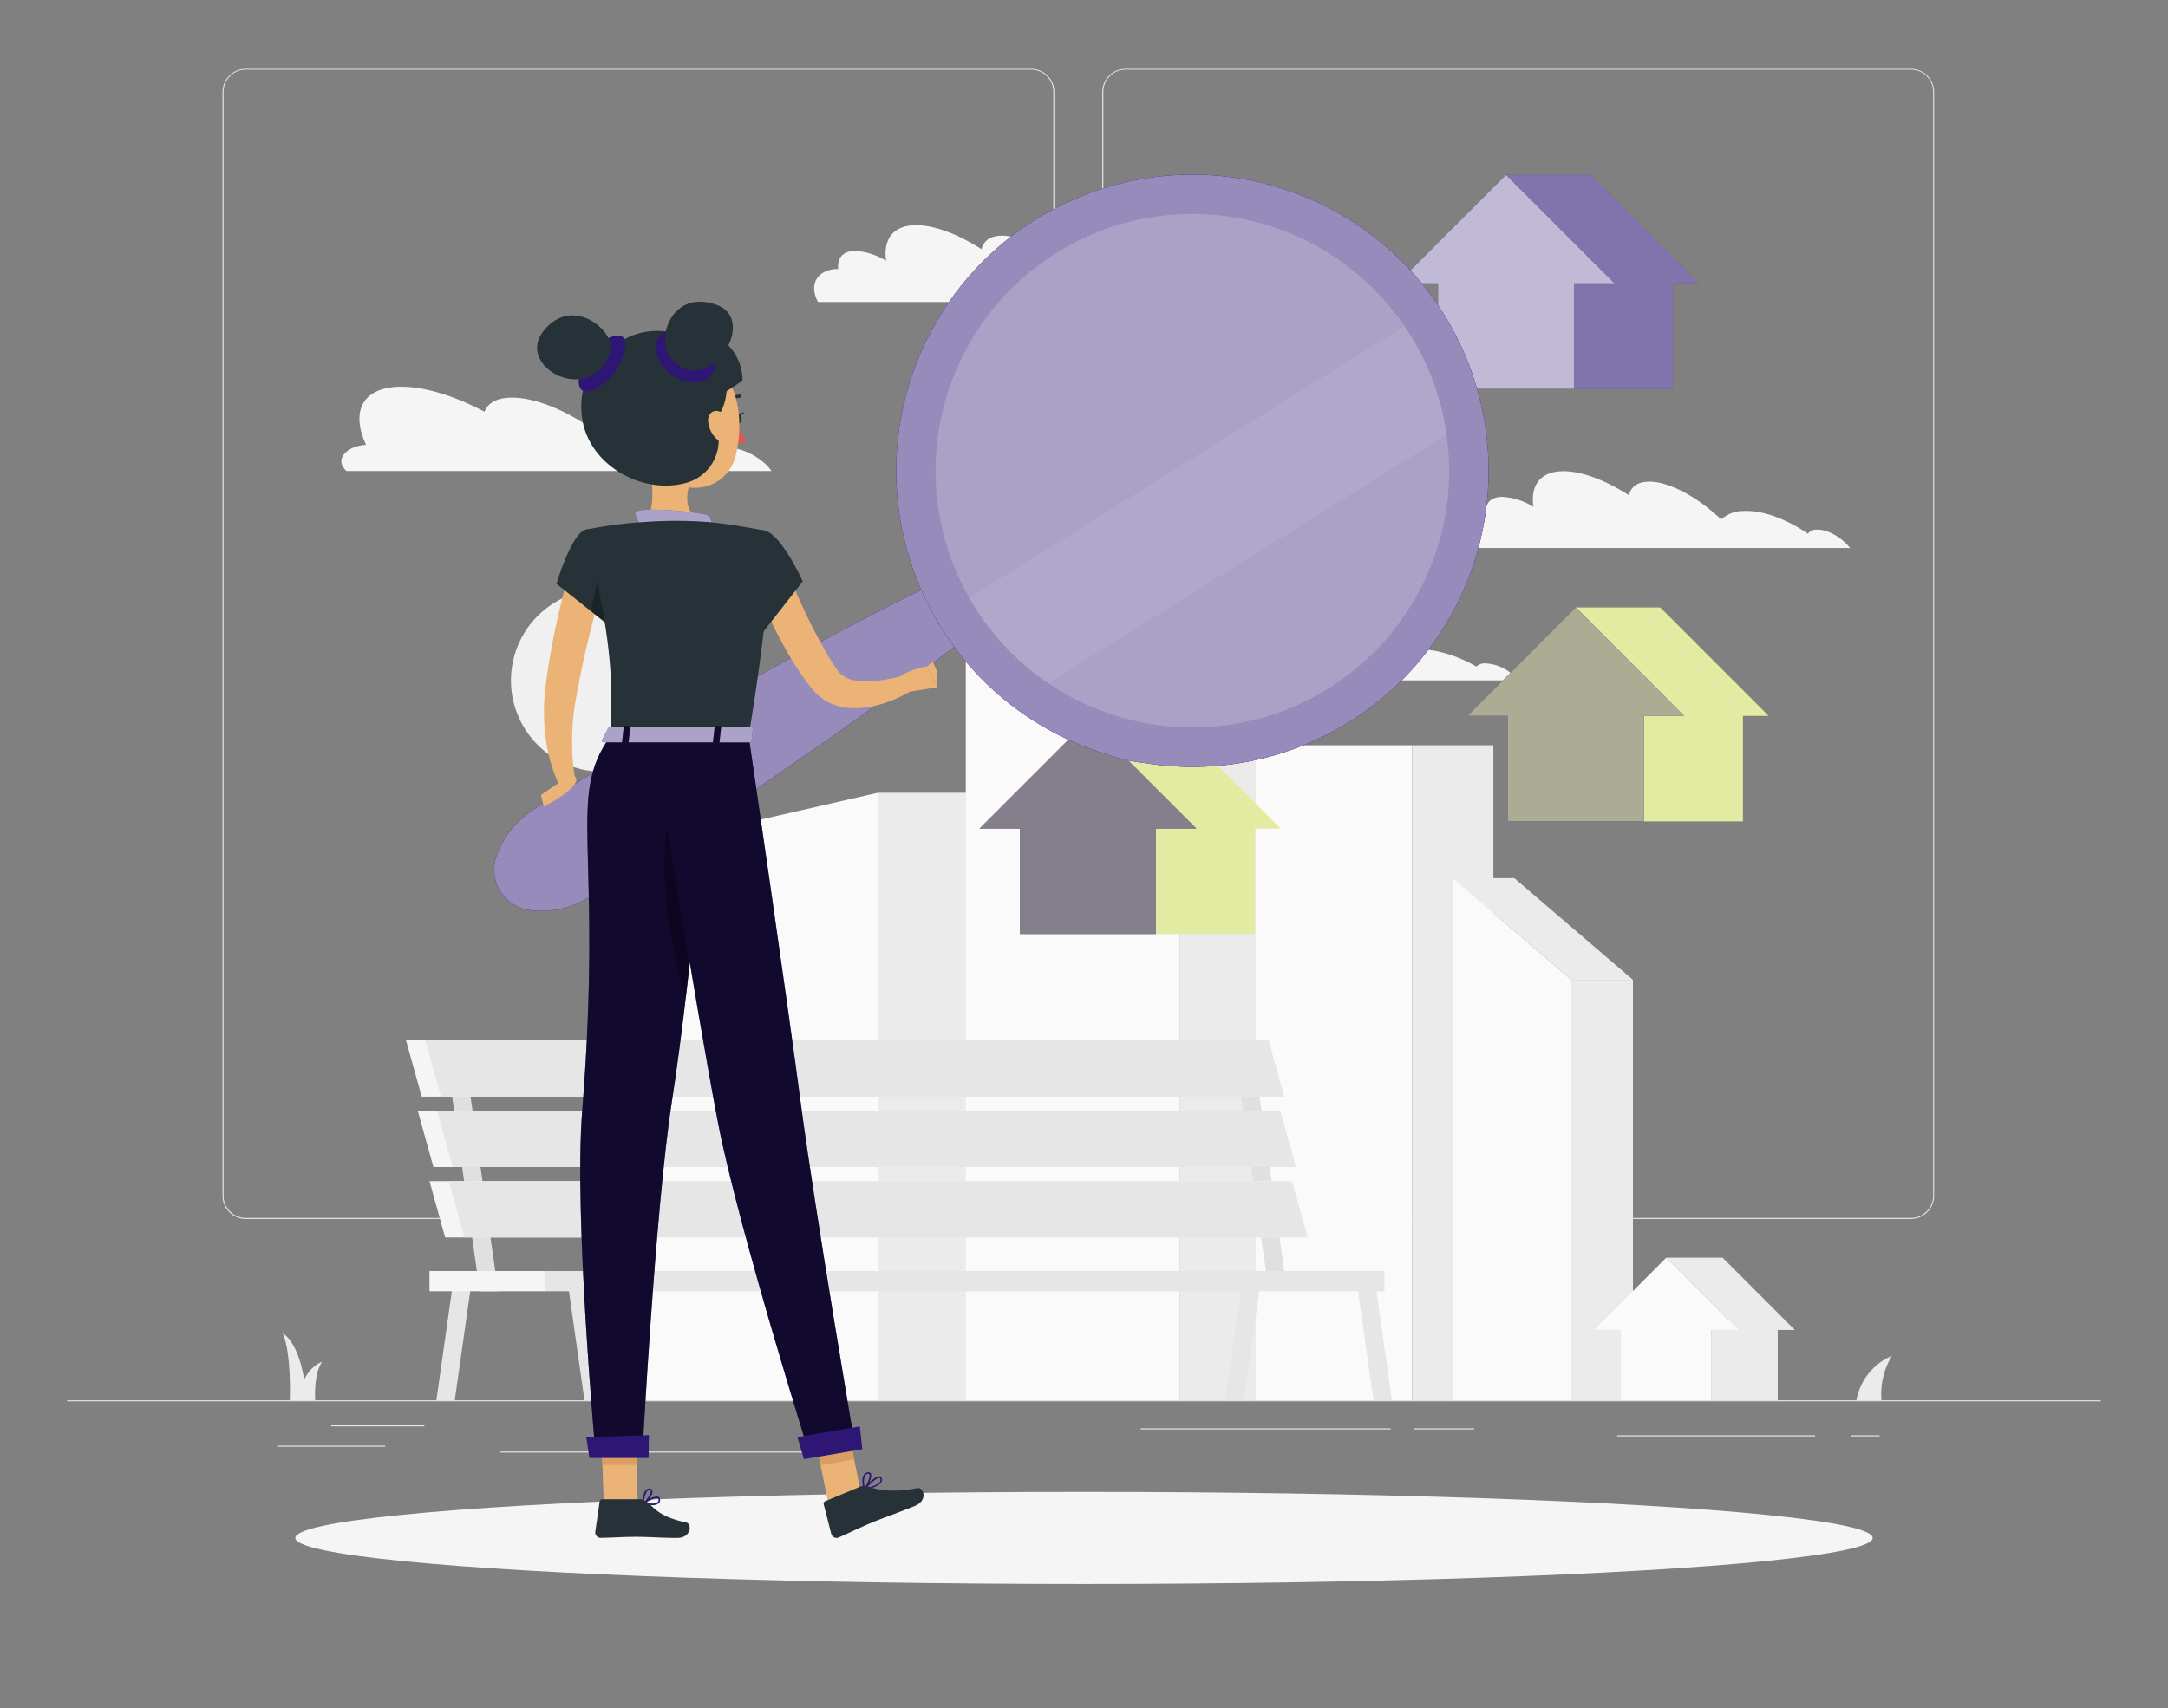 <svg xmlns="http://www.w3.org/2000/svg" width="533" height="420" viewBox="0 0 533 420">
  <rect x="0" y="0" width="533" height="420" fill="#808080" stroke="none"/>
  <g id="Grupo_2792" data-name="Grupo 2792" transform="translate(7220 -3184)">
    <rect id="Rectángulo_4677" data-name="Rectángulo 4677" width="533" height="420" transform="translate(-7220 3184)" fill="none"/>
    <g id="House_searching-rafiki" data-name="House searching-rafiki" transform="translate(-7203.5 3145.939)">
      <g id="freepik--background-complete--inject-31">
        <rect id="Rectángulo_4678" data-name="Rectángulo 4678" width="500" height="0.25" transform="translate(0 382.4)" fill="#e6e6e6"/>
        <rect id="Rectángulo_4679" data-name="Rectángulo 4679" width="26.57" height="0.25" transform="translate(51.65 393.56)" fill="#e6e6e6"/>
        <rect id="Rectángulo_4680" data-name="Rectángulo 4680" width="22.9" height="0.25" transform="translate(64.93 388.56)" fill="#e6e6e6"/>
        <rect id="Rectángulo_4681" data-name="Rectángulo 4681" width="61.45" height="0.25" transform="translate(263.96 389.3)" fill="#e6e6e6"/>
        <rect id="Rectángulo_4682" data-name="Rectángulo 4682" width="14.74" height="0.25" transform="translate(331.17 389.3)" fill="#e6e6e6"/>
        <rect id="Rectángulo_4683" data-name="Rectángulo 4683" width="48.66" height="0.25" transform="translate(381.06 391.01)" fill="#e6e6e6"/>
        <rect id="Rectángulo_4684" data-name="Rectángulo 4684" width="86.63" height="0.25" transform="translate(106.54 395)" fill="#e6e6e6"/>
        <rect id="Rectángulo_4685" data-name="Rectángulo 4685" width="7.09" height="0.25" transform="translate(438.5 391.01)" fill="#e6e6e6"/>
        <path id="Trazado_7077" data-name="Trazado 7077" d="M237,337.8H43.91a5.71,5.71,0,0,1-5.7-5.71V60.66A5.71,5.71,0,0,1,43.91,55H237a5.71,5.71,0,0,1,5.71,5.71V332.09A5.71,5.71,0,0,1,237,337.8ZM43.91,55.2a5.46,5.46,0,0,0-5.45,5.46V332.09a5.46,5.46,0,0,0,5.45,5.46H237a5.47,5.47,0,0,0,5.46-5.46V60.66A5.47,5.47,0,0,0,237,55.2Z" fill="#e6e6e6"/>
        <path id="Trazado_7078" data-name="Trazado 7078" d="M453.31,337.8H260.21a5.72,5.72,0,0,1-5.71-5.71V60.66A5.72,5.72,0,0,1,260.21,55h193.1A5.71,5.71,0,0,1,459,60.66V332.09A5.71,5.71,0,0,1,453.31,337.8ZM260.21,55.2a5.47,5.47,0,0,0-5.46,5.46V332.09a5.47,5.47,0,0,0,5.46,5.46h193.1a5.47,5.47,0,0,0,5.46-5.46V60.66a5.47,5.47,0,0,0-5.46-5.46Z" fill="#e6e6e6"/>
        <circle id="Elipse_302" data-name="Elipse 302" cx="22.44" cy="22.44" r="22.44" transform="translate(104.655 222.208) rotate(-77.02)" fill="#f0f0f0"/>
        <path id="Trazado_7079" data-name="Trazado 7079" d="M284.58,200.74c-2.79-6-.57-10.35,6.27-10.35,4.28,0,9.6,1.7,14.78,4.45.59-1.57,2.23-2.51,4.88-2.51,4.67,0,11.1,2.91,16.14,7a9.3,9.3,0,0,1,5.26-1.57c4.47-.18,9.87,1.49,14.57,4.21a2.85,2.85,0,0,1,2.07-.78,10.68,10.68,0,0,1,7.79,3.77c.11.13.2.27.3.4H281.11C278.72,203.23,281.36,200.85,284.58,200.74Z" fill="#f5f5f5"/>
        <path id="Trazado_7080" data-name="Trazado 7080" d="M137.44,247.17,199.32,233V382.4H137.44Z" fill="#fafafa"/>
        <rect id="Rectángulo_4686" data-name="Rectángulo 4686" width="32.11" height="149.4" transform="translate(199.32 233)" fill="#ebebeb"/>
        <rect id="Rectángulo_4687" data-name="Rectángulo 4687" width="52.67" height="185.13" transform="translate(273.61 382.4) rotate(180)" fill="#fafafa"/>
        <rect id="Rectángulo_4688" data-name="Rectángulo 4688" width="27.33" height="185.13" transform="translate(273.61 197.27)" fill="#ebebeb"/>
        <rect id="Rectángulo_4689" data-name="Rectángulo 4689" width="45.58" height="13.76" transform="translate(273.61 197.27) rotate(180)" fill="#fafafa"/>
        <rect id="Rectángulo_4690" data-name="Rectángulo 4690" width="45.58" height="3.09" transform="translate(273.61 197.27) rotate(180)" fill="#ebebeb"/>
        <rect id="Rectángulo_4691" data-name="Rectángulo 4691" width="20.25" height="13.76" transform="translate(273.61 183.51)" fill="#ebebeb"/>
        <rect id="Rectángulo_4692" data-name="Rectángulo 4692" width="38.49" height="13.76" transform="translate(273.6 183.51) rotate(180)" fill="#fafafa"/>
        <rect id="Rectángulo_4693" data-name="Rectángulo 4693" width="38.49" height="3.09" transform="translate(273.6 183.51) rotate(180)" fill="#ebebeb"/>
        <rect id="Rectángulo_4694" data-name="Rectángulo 4694" width="13.16" height="13.76" transform="translate(273.61 169.76)" fill="#ebebeb"/>
        <rect id="Rectángulo_4695" data-name="Rectángulo 4695" width="2.56" height="19.22" transform="translate(259.66 150.54)" fill="#ebebeb"/>
        <rect id="Rectángulo_4696" data-name="Rectángulo 4696" width="38.46" height="161.07" transform="translate(330.67 382.4) rotate(180)" fill="#fafafa"/>
        <rect id="Rectángulo_4697" data-name="Rectángulo 4697" width="19.96" height="161.07" transform="translate(330.68 221.33)" fill="#ebebeb"/>
        <path id="Trazado_7081" data-name="Trazado 7081" d="M340.66,254l29.16,25V382.4H340.66Z" fill="#fafafa"/>
        <rect id="Rectángulo_4698" data-name="Rectángulo 4698" width="15.14" height="103.4" transform="translate(369.82 279)" fill="#ebebeb"/>
        <path id="Trazado_7082" data-name="Trazado 7082" d="M384.96,279H369.82l-29.16-25h15.13Z" fill="#ebebeb"/>
        <path id="Trazado_7083" data-name="Trazado 7083" d="M439.9,382.4a14.68,14.68,0,0,1,8.71-10.93,18.39,18.39,0,0,0-2.56,10.93Z" fill="#ebebeb"/>
        <path id="Trazado_7084" data-name="Trazado 7084" d="M186.3,382.4a14.68,14.68,0,0,0-8.71-10.93,18.39,18.39,0,0,1,2.56,10.93Z" fill="#ebebeb"/>
        <path id="Trazado_7085" data-name="Trazado 7085" d="M58.87,382.4s-.49-12.8-5.84-16.52c2.19,5.23,1.72,16.52,1.72,16.52Z" fill="#ebebeb"/>
        <path id="Trazado_7086" data-name="Trazado 7086" d="M56.86,382.4s.5-7.35,5.85-9.48c-2.2,3-1.72,9.48-1.72,9.48Z" fill="#ebebeb"/>
        <path id="Trazado_7087" data-name="Trazado 7087" d="M190.88,382.4s-.54-12.12-10.24-16.52c4.34,6.22,4.09,16.52,4.09,16.52Z" fill="#ebebeb"/>
        <path id="Trazado_7088" data-name="Trazado 7088" d="M93.68,300.81l7.06,49.8.7,4.98h4.53l-.71-4.98-7.06-49.8Z" fill="#e0e0e0"/>
        <path id="Trazado_7089" data-name="Trazado 7089" d="M287.67,300.81l7.06,49.8.7,4.98h4.53l-.71-4.98-7.06-49.8Z" fill="#e0e0e0"/>
        <path id="Trazado_7090" data-name="Trazado 7090" d="M122.67,350.61l.71,4.98,3.81,26.85h4.53l-3.81-26.85-.7-4.98Z" fill="#e6e6e6"/>
        <path id="Trazado_7091" data-name="Trazado 7091" d="M316.67,350.61l.71,4.98,3.8,26.85h4.52l-3.8-26.85-.7-4.98Z" fill="#e6e6e6"/>
        <path id="Trazado_7092" data-name="Trazado 7092" d="M293.81,350.61l-.71,4.98-3.81,26.85h-4.53l3.81-26.85.7-4.98Z" fill="#e6e6e6"/>
        <path id="Trazado_7093" data-name="Trazado 7093" d="M99.81,350.61l-.71,4.98-3.8,26.85H90.78l3.8-26.85.71-4.98Z" fill="#e6e6e6"/>
        <path id="Trazado_7094" data-name="Trazado 7094" d="M87.17,307.74H294.5l-3.85-13.87H83.32Z" fill="#f5f5f5"/>
        <path id="Trazado_7095" data-name="Trazado 7095" d="M91.9,307.74H299.24l-3.85-13.87H88.05Z" fill="#e6e6e6"/>
        <path id="Trazado_7096" data-name="Trazado 7096" d="M90.06,325.03H297.39l-3.85-13.86H86.2Z" fill="#f5f5f5"/>
        <path id="Trazado_7097" data-name="Trazado 7097" d="M94.79,325.03H302.12l-3.85-13.86H90.94Z" fill="#e6e6e6"/>
        <path id="Trazado_7098" data-name="Trazado 7098" d="M92.94,342.35H300.28l-3.85-13.86H89.09Z" fill="#f5f5f5"/>
        <path id="Trazado_7099" data-name="Trazado 7099" d="M97.68,342.35H305.01l-3.85-13.86H93.83Z" fill="#e6e6e6"/>
        <rect id="Rectángulo_4699" data-name="Rectángulo 4699" width="206.42" height="4.98" transform="translate(117.46 350.61)" fill="#e6e6e6"/>
        <rect id="Rectángulo_4700" data-name="Rectángulo 4700" width="28.37" height="4.98" transform="translate(89.09 350.61)" fill="#f5f5f5"/>
        <path id="Trazado_7100" data-name="Trazado 7100" d="M73.5,147.47c-3.87-8.36-.79-14.31,8.67-14.31,5.93,0,13.28,2.34,20.45,6.15.81-2.17,3.09-3.47,6.75-3.47,6.46,0,15.35,4,22.33,9.71a12.8,12.8,0,0,1,7.27-2.17c6.18-.26,13.66,2.06,20.16,5.82a4,4,0,0,1,2.86-1.08c3.56-.15,8.38,2.19,10.77,5.21.15.19.28.37.41.56H68.7C65.4,150.92,69.05,147.62,73.5,147.47Z" fill="#f5f5f5"/>
        <path id="Trazado_7101" data-name="Trazado 7101" d="M347.91,164.71a6.85,6.85,0,0,1,.79,0c-.24-2.73,1.17-4.48,4.2-4.48a16.46,16.46,0,0,1,7.59,2.45c-.78-5.3,1.73-8.75,7.39-8.75,4.57,0,10.36,2.24,16.08,5.9.5-2.08,2.18-3.33,5-3.33,5,0,12,3.86,17.7,9.3h0a8,8,0,0,1,5.48-2.08c4.73-.25,10.61,2,15.82,5.58a2.55,2.55,0,0,1,2.15-1c2.59-.13,6.15,1.86,8.23,4.52H343.75C341.52,168.7,343.29,165.17,347.91,164.71Z" fill="#f5f5f5"/>
        <path id="Trazado_7102" data-name="Trazado 7102" d="M188.78,104.23a6.676,6.676,0,0,1,.78,0c-.24-2.74,1.18-4.48,4.2-4.48a16.46,16.46,0,0,1,7.6,2.45c-.78-5.31,1.72-8.76,7.38-8.76,4.58,0,10.36,2.25,16.08,5.91.5-2.08,2.18-3.33,5-3.33,5,0,12,3.85,17.7,9.3h0a8.09,8.09,0,0,1,5.48-2.09c4.73-.24,10.61,2,15.82,5.58a2.56,2.56,0,0,1,2.15-1c2.59-.14,6.16,1.85,8.23,4.52H184.61C182.39,108.22,184.16,104.69,188.78,104.23Z" fill="#f5f5f5"/>
        <path id="Trazado_7103" data-name="Trazado 7103" d="M424.77,365.1,407,347.33H393.16l15.36,15.36H404.3V382.4h16.25V365.1Z" fill="#ebebeb"/>
        <path id="Trazado_7104" data-name="Trazado 7104" d="M410.93,365.1l-17.77-17.77L375.39,365.1h6.63v17.3H404.3V365.1Z" fill="#fafafa"/>
      </g>
      <g id="freepik--Shadow--inject-31">
        <ellipse id="Elipse_303" data-name="Elipse 303" cx="193.89" cy="11.32" rx="193.89" ry="11.32" transform="translate(56.11 404.92)" fill="#f5f5f5"/>
      </g>
      <g id="freepik--Houses--inject-31">
        <path id="Trazado_7105" data-name="Trazado 7105" d="M401.16,107.72,374.51,81.07H353.75l23.04,23.04h-6.34v29.55h24.37V107.72Z" fill="#2d1674"/>
        <path id="Trazado_7106" data-name="Trazado 7106" d="M401.16,107.72,374.51,81.07H353.75l23.04,23.04h-6.34v29.55h24.37V107.72Z" fill="#fff" opacity="0.4"/>
        <path id="Trazado_7107" data-name="Trazado 7107" d="M380.4,107.72,353.75,81.07,327.1,107.72h9.95v25.94h33.4V107.72Z" fill="#2d1674"/>
        <path id="Trazado_7108" data-name="Trazado 7108" d="M380.4,107.72,353.75,81.07,327.1,107.72h9.95v25.94h33.4V107.72Z" fill="#fff" opacity="0.7"/>
        <path id="Trazado_7109" data-name="Trazado 7109" d="M418.32,214.1l-26.65-26.66H370.91l23.04,23.04h-6.34v29.55h24.37V214.1Z" fill="#d0dc64"/>
        <path id="Trazado_7110" data-name="Trazado 7110" d="M418.32,214.1l-26.65-26.66H370.91l23.04,23.04h-6.34v29.55h24.37V214.1Z" fill="#fff" opacity="0.4"/>
        <path id="Trazado_7111" data-name="Trazado 7111" d="M397.56,214.1l-26.65-26.66L344.26,214.1h9.94v25.93h33.41V214.1Z" fill="#2d1674"/>
        <path id="Trazado_7112" data-name="Trazado 7112" d="M397.56,214.1l-26.65-26.66L344.26,214.1h9.94v25.93h33.41V214.1Z" fill="#e3eaa2" opacity="0.7"/>
        <path id="Trazado_7113" data-name="Trazado 7113" d="M298.38,241.81l-26.66-26.65H250.97l23.04,23.03h-6.34v29.56h24.37V241.81Z" fill="#e3eaa2"/>
        <path id="Trazado_7114" data-name="Trazado 7114" d="M277.62,241.81l-26.65-26.65-26.65,26.65h9.94v25.93h33.41V241.81Z" fill="#2d1674"/>
        <path id="Trazado_7115" data-name="Trazado 7115" d="M277.62,241.81l-26.65-26.65-26.65,26.65h9.94v25.93h33.41V241.81Z" fill="#acab94" opacity="0.7"/>
        <path id="Trazado_7116" data-name="Trazado 7116" d="M296.79,152.26H282.45l-2.05-2.04-16.65-31Z" fill="#2f54c6"/>
        <rect id="Rectángulo_4701" data-name="Rectángulo 4701" width="30.21" height="36.64" transform="translate(312.61 182.37) rotate(180)" fill="#2d1674"/>
        <rect id="Rectángulo_4702" data-name="Rectángulo 4702" width="30.21" height="36.64" transform="translate(312.61 182.37) rotate(180)" opacity="0.3"/>
        <path id="Trazado_7117" data-name="Trazado 7117" d="M294.74,150.22h25.74l-33.05-33.05H261.7Z" fill="#2d1674"/>
        <path id="Trazado_7118" data-name="Trazado 7118" d="M294.74,150.22h25.74l-33.05-33.05H261.7Z" opacity="0.3"/>
        <path id="Trazado_7119" data-name="Trazado 7119" d="M282.4,140.95v41.42H240.99V140.95l20.71-20.11.21.21,1.84,1.78Z" fill="#2d1674"/>
        <path id="Trazado_7120" data-name="Trazado 7120" d="M263.75,119.22v14.34l-18.71,18.7h-4.05V141.98l20.92-20.93Z" opacity="0.3"/>
        <path id="Trazado_7121" data-name="Trazado 7121" d="M294.74,150.22H280.4l-18.7-18.71V117.17Z" fill="#2d1674"/>
        <path id="Trazado_7122" data-name="Trazado 7122" d="M228.65,150.22h14.34l18.71-18.71V117.17Z" fill="#2d1674"/>
      </g>
      <g id="freepik--Character--inject-31">
        <path id="Trazado_7123" data-name="Trazado 7123" d="M224,192.38c-8.53,6.92-17.33,13.43-26.18,19.83S180,224.83,171,231s-18.15,12.11-27.34,18c-4.57,3-9.21,5.84-13.82,8.76a25.59,25.59,0,0,1-7.44,3.52,22.061,22.061,0,0,1-4.4.72,18.411,18.411,0,0,1-5-.27,10,10,0,0,1-7.8-11.82,2.372,2.372,0,0,1,.11-.5,18,18,0,0,1,2-4.6,21.52,21.52,0,0,1,2.59-3.57,25.63,25.63,0,0,1,6.43-5.14c4.65-2.86,9.26-5.77,13.93-8.57,9.31-5.69,18.71-11.22,28.16-16.68s19-10.75,28.63-15.91,19.34-10.19,29.3-14.83A7.31,7.31,0,0,1,224,192.38Z" fill="#2d1674"/>
        <path id="Trazado_7124" data-name="Trazado 7124" d="M224,192.38c-8.53,6.92-17.33,13.43-26.18,19.83S180,224.83,171,231s-18.15,12.11-27.34,18c-4.57,3-9.21,5.84-13.82,8.76a25.59,25.59,0,0,1-7.44,3.52,22.061,22.061,0,0,1-4.4.72,18.411,18.411,0,0,1-5-.27,10,10,0,0,1-7.8-11.82,2.372,2.372,0,0,1,.11-.5,18,18,0,0,1,2-4.6,21.52,21.52,0,0,1,2.59-3.57,25.63,25.63,0,0,1,6.43-5.14c4.65-2.86,9.26-5.77,13.93-8.57,9.31-5.69,18.71-11.22,28.16-16.68s19-10.75,28.63-15.91,19.34-10.19,29.3-14.83A7.31,7.31,0,0,1,224,192.38Z" fill="#2d1674"/>
        <path id="Trazado_7125" data-name="Trazado 7125" d="M224,192.38c-8.53,6.92-17.33,13.43-26.18,19.83S180,224.83,171,231s-18.15,12.11-27.34,18c-4.57,3-9.21,5.84-13.82,8.76a25.59,25.59,0,0,1-7.44,3.52,22.061,22.061,0,0,1-4.4.72,18.411,18.411,0,0,1-5-.27,10,10,0,0,1-7.8-11.82,2.372,2.372,0,0,1,.11-.5,18,18,0,0,1,2-4.6,21.52,21.52,0,0,1,2.59-3.57,25.63,25.63,0,0,1,6.43-5.14c4.65-2.86,9.26-5.77,13.93-8.57,9.31-5.69,18.71-11.22,28.16-16.68s19-10.75,28.63-15.91,19.34-10.19,29.3-14.83A7.31,7.31,0,0,1,224,192.38Z" fill="#fff" opacity="0.5"/>
        <path id="Trazado_7126" data-name="Trazado 7126" d="M187.1,407.63l8.16-1.89-3.82-19.03-8.16,1.89Z" fill="#ebb376"/>
        <path id="Trazado_7127" data-name="Trazado 7127" d="M132.08,180.23c-1.13,4-2.22,8.21-3.26,12.33s-2,8.3-2.8,12.46c-.44,2.07-.82,4.19-1.15,6.14a56.28,56.28,0,0,0-.64,6.05,59.5,59.5,0,0,0,0,6.12c0,1,.13,2,.23,3.06s.28,2.07.42,2.94l-4,1.51a26.329,26.329,0,0,1-1.35-3.32,33.219,33.219,0,0,1-1-3.33,45.369,45.369,0,0,1-1.12-6.84,53.847,53.847,0,0,1-.1-7c.16-2.36.44-4.53.75-6.73.63-4.39,1.44-8.74,2.4-13s2-8.55,3.35-12.86Z" fill="#ebb376"/>
        <path id="Trazado_7128" data-name="Trazado 7128" d="M120.31,181.61l8.41,6.7,5.05,4s.53-1.41,1.17-3.43c1.22-3.9,2.81-10.08,1.71-12.92-1.73-4.5-5-8.56-9.14-7.66C124,169.09,120.31,181.61,120.31,181.61Z" fill="#263238"/>
        <path id="Trazado_7129" data-name="Trazado 7129" d="M131.93,407.69h8.37l-.65-19.4h-8.38Z" fill="#ebb376"/>
        <path id="Trazado_7130" data-name="Trazado 7130" d="M191.44,386.72l2.05,10.19-8.24,1.5-1.98-9.8Z" fill="#da9d62"/>
        <path id="Trazado_7131" data-name="Trazado 7131" d="M131.27,388.29h8.38l.33,10H131.6Z" fill="#da9d62"/>
        <path id="Trazado_7132" data-name="Trazado 7132" d="M158.57,219.12s-4.86,57.49-9.9,89.89c-4.07,26.17-7.29,87.35-7.29,87.35H130s-5.44-59.08-3.37-85c5.23-65.49-4-77.09,6.95-92.27Z" fill="#2d1674"/>
        <path id="Trazado_7133" data-name="Trazado 7133" d="M158.57,219.12s-4.86,57.49-9.9,89.89c-4.07,26.17-7.29,87.35-7.29,87.35H130s-5.44-59.08-3.37-85c5.23-65.49-4-77.09,6.95-92.27Z" opacity="0.6"/>
        <path id="Trazado_7134" data-name="Trazado 7134" d="M121.43,230.19l-4.94,3.36.7,2.87s10.29-5.34,7.54-7.48Z" fill="#ebb376"/>
        <path id="Trazado_7135" data-name="Trazado 7135" d="M143.83,408.18a10.183,10.183,0,0,1-2.21-.3.22.22,0,0,1-.15-.16.2.2,0,0,1,.09-.2c.29-.19,2.82-1.83,3.8-1.39a.67.67,0,0,1,.4.56,1.13,1.13,0,0,1-.33,1.05,2.38,2.38,0,0,1-1.6.44Zm-1.65-.59c1.46.3,2.56.24,3-.14a.77.77,0,0,0,.21-.71.3.3,0,0,0-.17-.25c-.53-.23-2,.51-3.04,1.1Z" fill="#2d1674"/>
        <path id="Trazado_7136" data-name="Trazado 7136" d="M141.67,407.88a.16.16,0,0,1-.1,0,.21.21,0,0,1-.1-.17c0-.11,0-2.52.92-3.33a1,1,0,0,1,.84-.26.69.69,0,0,1,.67.55c.19,1-1.34,2.76-2.13,3.21a.18.18,0,0,1-.1,0Zm1.42-3.39a.7.7,0,0,0-.44.17,4.52,4.52,0,0,0-.77,2.64c.79-.64,1.75-2,1.63-2.57,0-.09-.07-.21-.33-.24Z" fill="#2d1674"/>
        <path id="Trazado_7137" data-name="Trazado 7137" d="M196,404.48a.21.21,0,0,1-.16-.33c.27-.32,2.6-3.06,3.79-3.06h.08a.61.61,0,0,1,.51.35,1.08,1.08,0,0,1,0,1c-.52,1.1-2.87,1.72-4.23,2Zm3.62-3c-.65,0-2.09,1.36-3.08,2.47,1.83-.43,3.07-1,3.36-1.65a.67.67,0,0,0,0-.67.25.25,0,0,0-.2-.15Z" fill="#2d1674"/>
        <path id="Trazado_7138" data-name="Trazado 7138" d="M196,404.48h0a.17.17,0,0,1-.14-.13c0-.09-.72-2.25-.08-3.46a1.44,1.44,0,0,1,.88-.74c.53-.16.79,0,.9.23.51.82-.62,3.24-1.37,4a.21.21,0,0,1-.19.1Zm1-4a.739.739,0,0,0-.23,0,1.05,1.05,0,0,0-.65.54,4.61,4.61,0,0,0,0,2.8c.71-1,1.4-2.79,1.1-3.28a.23.23,0,0,0-.28-.06Z" fill="#2d1674"/>
        <path id="Trazado_7139" data-name="Trazado 7139" d="M142.4,148.07c1,5,3,15-.45,18.35,0,0,1.36,5,10.6,5,10.15,0,4.85-5,4.85-5-5.54-1.32-5.4-5.43-4.43-9.3Z" fill="#ebb376"/>
        <path id="Trazado_7140" data-name="Trazado 7140" d="M162.58,137.41a.39.39,0,0,1-.23-.07.4.4,0,0,1-.09-.56,4,4,0,0,1,3.19-1.7.4.4,0,0,1,0,.79,3.15,3.15,0,0,0-2.52,1.38A.39.39,0,0,1,162.58,137.41Z" fill="#263238"/>
        <path id="Trazado_7141" data-name="Trazado 7141" d="M164.8,142.18a17.91,17.91,0,0,0,2.24,4.41,2.93,2.93,0,0,1-2.43.35Z" fill="#de5753"/>
        <path id="Trazado_7142" data-name="Trazado 7142" d="M164.24,141c0,.68.31,1.24.75,1.25s.82-.51.85-1.19-.31-1.23-.75-1.25S164.27,140.33,164.24,141Z" fill="#263238"/>
        <path id="Trazado_7143" data-name="Trazado 7143" d="M164.89,139.84l1.64-.4S165.65,140.67,164.89,139.84Z" fill="#263238"/>
        <path id="Trazado_7144" data-name="Trazado 7144" d="M141,406.72h-9.41a.65.65,0,0,0-.67.57l-1.07,7.44a1.33,1.33,0,0,0,1.34,1.49c3.28-.05,4.86-.25,9-.25,2.55,0,6.26.27,9.78.27s3.7-3.48,2.24-3.79c-6.56-1.42-7.6-3.36-9.81-5.22a2.21,2.21,0,0,0-1.4-.51Z" fill="#263238"/>
        <path id="Trazado_7145" data-name="Trazado 7145" d="M195.1,403.59l-8.69,3.61a.66.66,0,0,0-.4.78l1.86,7.29a1.34,1.34,0,0,0,1.81.86c3-1.31,4.4-2.09,8.22-3.68,2.35-1,7.32-2.75,10.57-4.1s2.08-4.63.61-4.36c-6.6,1.22-9.74.41-12.49-.46a2.18,2.18,0,0,0-1.49.06Z" fill="#263238"/>
        <path id="Trazado_7146" data-name="Trazado 7146" d="M176.18,176.79c1.63,3.84,3.39,7.77,5.17,11.59q1.35,2.88,2.81,5.66c1,1.86,2,3.68,3,5.42.53.86,1.06,1.72,1.61,2.51l.82,1.14a4.5,4.5,0,0,0,.57.66,6.89,6.89,0,0,0,3.89,1.66c3.41.49,7.69-.2,11.52-1.23l1.78,3.85a28.484,28.484,0,0,1-3.14,1.63,28.067,28.067,0,0,1-3.27,1.28,23.46,23.46,0,0,1-7.3,1.25,14.83,14.83,0,0,1-4.1-.54,12.47,12.47,0,0,1-4.11-2,12.71,12.71,0,0,1-1.75-1.61c-.45-.51-.78-.94-1.18-1.42-.75-.94-1.42-1.89-2.09-2.84a103.6,103.6,0,0,1-6.72-11.7c-2-4-3.8-8-5.46-12.14Z" fill="#ebb376"/>
        <path id="Trazado_7147" data-name="Trazado 7147" d="M204.71,208.52l9.14-1.44-2.43-5.18s-7.08,1.23-8.44,4.43Z" fill="#ebb376"/>
        <path id="Trazado_7148" data-name="Trazado 7148" d="M213.84,203.04l-1-2.21-1.42,1.07,2.42,5.18Z" fill="#ebb376"/>
        <path id="Trazado_7149" data-name="Trazado 7149" d="M141.64,137.79c.18,8.31.08,11.83,4.1,16.25,6,6.65,16.22,4.61,18.52-3.59,2.07-7.38,1.42-19.73-6.56-23.35a11.34,11.34,0,0,0-16.06,10.69Z" fill="#ebb376"/>
        <path id="Trazado_7150" data-name="Trazado 7150" d="M134.94,122.78c8.54-6.19,18.08-2.68,23.3,1.6,5.46,4.48,4.59,13.09,1.25,16.65a4.4,4.4,0,0,1,.56,3.61h0a10.85,10.85,0,0,1-8,12.2l-.47.12c-10.67,2.54-23-4.68-24.86-15.48C125.59,134.89,127.39,128.24,134.94,122.78Z" fill="#263238"/>
        <path id="Trazado_7151" data-name="Trazado 7151" d="M157.58,141.64a6.86,6.86,0,0,0,1.9,4.17c1.48,1.53,3,.65,3.27-1.16.23-1.63-.26-4.39-2.06-5.26S157.45,139.79,157.58,141.64Z" fill="#ebb376"/>
        <path id="Trazado_7152" data-name="Trazado 7152" d="M147,246c-.95,17.18,3.19,30.15,5.08,37.74,1.34-11.22,2.57-22.93,3.6-33.26C152.15,238.78,147.69,233.07,147,246Z" opacity="0.3"/>
        <path id="Trazado_7153" data-name="Trazado 7153" d="M142.95,396.58H128.4l-.77-5.1,15.4-.52Z" fill="#2d1674"/>
        <path id="Trazado_7154" data-name="Trazado 7154" d="M128.72,188.31l5.05,4s.53-1.41,1.17-3.43l-3-14.85Z" opacity="0.3"/>
        <path id="Trazado_7155" data-name="Trazado 7155" d="M139.7,124.17c2.61-2.89,11.48-7.3,19.09-3.84a12.4,12.4,0,0,1,7.26,11.32l-6.86,4.6Z" fill="#263238"/>
        <path id="Trazado_7156" data-name="Trazado 7156" d="M132.7,131.76c3.77-3.09,8-14.29,0-10.39S122.27,140.31,132.7,131.76Z" fill="#2d1674"/>
        <path id="Trazado_7157" data-name="Trazado 7157" d="M133.55,124.58c1.63-4.76-9.12-14.23-16.37-5.23S128.86,138.28,133.55,124.58Z" fill="#263238"/>
        <path id="Trazado_7158" data-name="Trazado 7158" d="M150.37,131.22c-6.25-2.66-9.36-12.74,1.37-12.45S162.16,136.25,150.37,131.22Z" fill="#2d1674"/>
        <path id="Trazado_7159" data-name="Trazado 7159" d="M148.35,126c-3.79-4.73.4-16.89,11.27-13S157.05,136.81,148.35,126Z" fill="#263238"/>
        <path id="Trazado_7160" data-name="Trazado 7160" d="M167.56,219.12S177,283.62,180.32,309c3.45,26.35,13.53,85.43,13.53,85.43l-11.2,1.71s-17.7-56.35-22.63-82c-5.38-27.95-16-95-16-95Z" fill="#2d1674"/>
        <path id="Trazado_7161" data-name="Trazado 7161" d="M167.56,219.12S177,283.62,180.32,309c3.45,26.35,13.53,85.43,13.53,85.43l-11.2,1.71s-17.7-56.35-22.63-82c-5.38-27.95-16-95-16-95Z" opacity="0.6"/>
        <path id="Trazado_7162" data-name="Trazado 7162" d="M171.56,168.57c4.16,1,9.29,12.44,9.29,12.44l-9.91,12.7s-10.24-14.49-8.87-18.91C163.49,170.19,166.51,167.34,171.56,168.57Z" fill="#263238"/>
        <path id="Trazado_7163" data-name="Trazado 7163" d="M158,168.05c1.37.2.1-2.93-.47-3.26-1.31-.78-18-2.35-17.81-.59A4.71,4.71,0,0,0,141,167C141.75,167.5,146,166.12,158,168.05Z" fill="#2d1674"/>
        <path id="Trazado_7164" data-name="Trazado 7164" d="M158,168.05c1.37.2.1-2.93-.47-3.26-1.31-.78-18-2.35-17.81-.59A4.71,4.71,0,0,0,141,167C141.75,167.5,146,166.12,158,168.05Z" fill="#fff" opacity="0.6"/>
        <path id="Trazado_7165" data-name="Trazado 7165" d="M171.56,168.57s4,1.4-4,50.55h-34c.57-13.84.59-22.38-6-50.8a100.27,100.27,0,0,1,14.44-1.9,107.542,107.542,0,0,1,15.45,0C164,167,171.56,168.57,171.56,168.57Z" fill="#263238"/>
        <path id="Trazado_7166" data-name="Trazado 7166" d="M133,217.13l-1.53,3c-.12.24.16.48.55.48H167.7c.3,0,.56-.15.58-.35l.3-3c0-.21-.24-.39-.58-.39H133.58a.6.6,0,0,0-.58.26Z" fill="#2d1674"/>
        <path id="Trazado_7167" data-name="Trazado 7167" d="M133,217.13l-1.53,3c-.12.24.16.48.55.48H167.7c.3,0,.56-.15.58-.35l.3-3c0-.21-.24-.39-.58-.39H133.58a.6.6,0,0,0-.58.26Z" fill="#fff" opacity="0.6"/>
        <path id="Trazado_7168" data-name="Trazado 7168" d="M137.66,221h-.93c-.18,0-.32-.1-.31-.21l.44-4c0-.12.17-.21.35-.21h.93c.18,0,.32.09.31.21l-.44,4C138,220.88,137.84,221,137.66,221Z" fill="#2d1674"/>
        <path id="Trazado_7169" data-name="Trazado 7169" d="M160,221h-.92c-.19,0-.33-.1-.31-.21l.43-4c0-.12.17-.21.36-.21h.92c.18,0,.32.09.31.21l-.43,4C160.36,220.88,160.2,221,160,221Z" fill="#2d1674"/>
        <path id="Trazado_7170" data-name="Trazado 7170" d="M137.66,221h-.93c-.18,0-.32-.1-.31-.21l.44-4c0-.12.17-.21.35-.21h.93c.18,0,.32.09.31.21l-.44,4C138,220.88,137.84,221,137.66,221Z" opacity="0.6"/>
        <path id="Trazado_7171" data-name="Trazado 7171" d="M160,221h-.92c-.19,0-.33-.1-.31-.21l.43-4c0-.12.17-.21.36-.21h.92c.18,0,.32.09.31.21l-.43,4C160.36,220.88,160.2,221,160,221Z" opacity="0.6"/>
        <path id="Trazado_7172" data-name="Trazado 7172" d="M195.5,394.43l-14.34,2.44-1.63-5.41,15.35-2.63Z" fill="#2d1674"/>
        <path id="Trazado_7173" data-name="Trazado 7173" d="M338.41,115.26a72.81,72.81,0,1,0-23.2,100.33,72.81,72.81,0,0,0,23.2-100.33Zm-110.49,69a41.713,41.713,0,1,0,0-.01Z" fill="#2d1674"/>
        <path id="Trazado_7174" data-name="Trazado 7174" d="M338.41,115.26a72.81,72.81,0,1,0-23.2,100.33,72.81,72.81,0,0,0,23.2-100.33Zm-110.49,69a41.713,41.713,0,1,0,0-.01Z" fill="#2d1674"/>
        <path id="Trazado_7175" data-name="Trazado 7175" d="M338.41,115.26a72.81,72.81,0,1,0-23.2,100.33,72.81,72.81,0,0,0,23.2-100.33Zm-110.49,69a41.713,41.713,0,1,0,0-.01Z" fill="#fff" opacity="0.5"/>
        <path id="Trazado_7176" data-name="Trazado 7176" d="M330.2,120.39a63.13,63.13,0,1,1-87-20.12A63.13,63.13,0,0,1,330.2,120.39Z" fill="#fafafa" opacity="0.2"/>
        <path id="Trazado_7177" data-name="Trazado 7177" d="M339.17,144.89l-98,61.18a63.11,63.11,0,0,1-19.41-21l107-66.81a63.16,63.16,0,0,1,10.41,26.63Z" fill="#e6e6e6" opacity="0.1"/>
      </g>
    </g>
  </g>
</svg>
